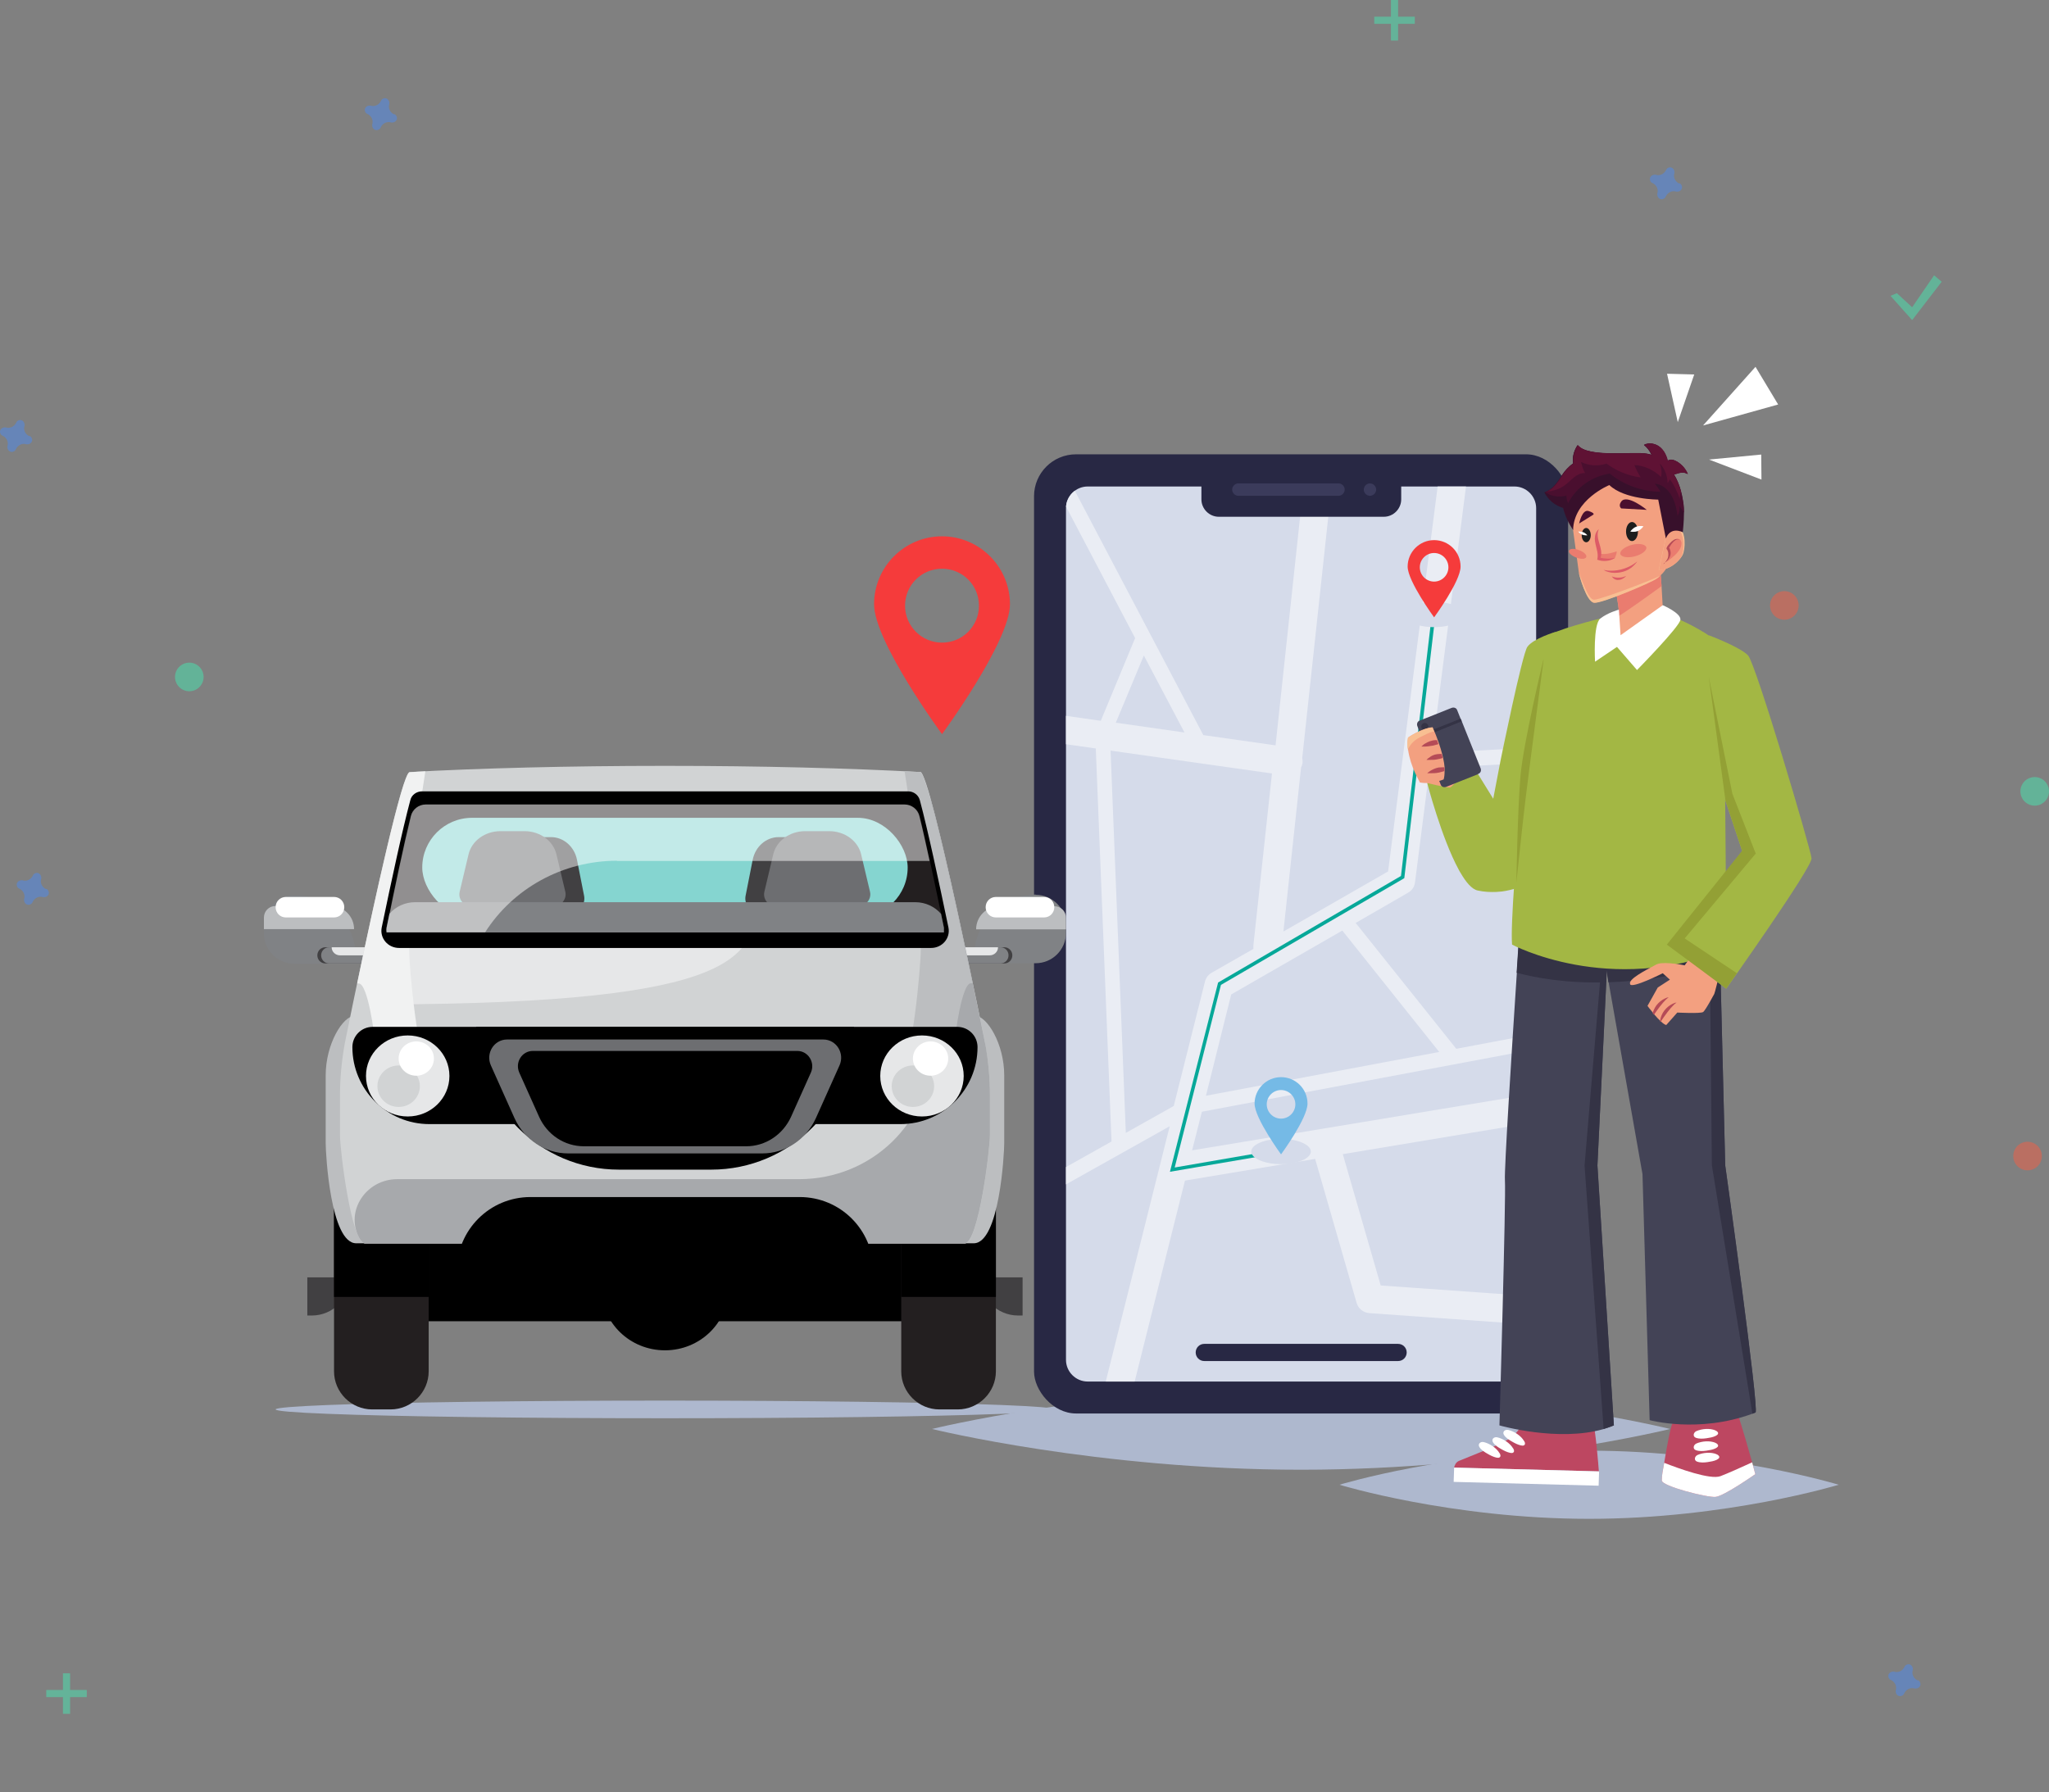 <?xml version="1.0" encoding="UTF-8"?>
<svg xmlns="http://www.w3.org/2000/svg" version="1.1" xmlns:xlink="http://www.w3.org/1999/xlink" viewBox="0 0 859.4 751.9">
  <rect x="0" y="0" width="859.4" height="751.9" fill="#808080" stroke="none"/>
  <!-- Generator: Adobe Illustrator 29.1.0, SVG Export Plug-In . SVG Version: 2.1.0 Build 142)  -->
  <defs>
    <style>
      .st0 {
        fill: #f53b3b;
      }

      .st1, .st2 {
        fill: #47e6b1;
      }

      .st3 {
        fill: #aeb8ce;
      }

      .st4 {
        fill: #f3a080;
      }

      .st5, .st6 {
        fill: #fff;
      }

      .st7 {
        fill: #4d8af0;
      }

      .st7, .st6, .st2, .st8, .st9 {
        opacity: .5;
      }

      .st7, .st10, .st2, .st11, .st8 {
        isolation: isolate;
      }

      .st12 {
        fill: #343345;
      }

      .st10 {
        fill: #ff146c;
        opacity: 0;
      }

      .st13 {
        fill: #a3b744;
      }

      .st14 {
        fill: none;
      }

      .st15 {
        fill: #282844;
      }

      .st16, .st17 {
        fill: #d5dbea;
      }

      .st18 {
        fill: #85d5d0;
      }

      .st19 {
        fill: #808285;
      }

      .st20 {
        fill: #5f1234;
      }

      .st21 {
        fill: #f1f2f2;
      }

      .st22 {
        fill: #dd5b67;
      }

      .st23 {
        fill: #bcbec0;
      }

      .st24 {
        fill: #231f20;
      }

      .st25 {
        fill: #6d6e71;
      }

      .st26 {
        fill: #07a899;
      }

      .st27 {
        fill: #ea7c6f;
      }

      .st28 {
        fill: #f8bf92;
      }

      .st29 {
        fill: #a7a9ac;
      }

      .st30 {
        fill: #3b3b5b;
      }

      .st31 {
        fill: #38102b;
      }

      .st32 {
        fill: #bd4761;
      }

      .st33 {
        fill: #93a035;
      }

      .st34 {
        fill: #75bae6;
      }

      .st35 {
        fill: #414042;
      }

      .st36 {
        fill: #4a0f2f;
      }

      .st17 {
        mix-blend-mode: multiply;
      }

      .st37 {
        fill: #eaedf4;
      }

      .st38 {
        fill: #434356;
      }

      .st39 {
        fill: #b54b57;
      }

      .st40 {
        fill: #1d1e1e;
      }

      .st8 {
        fill: #f55f44;
      }

      .st41 {
        clip-path: url(#clippath);
      }

      .st42 {
        fill: #e6e7e8;
      }

      .st43 {
        fill: #d1d3d4;
      }
    </style>
    <clipPath id="clippath">
      <path class="st14" d="M367.1,293.2h357.3c5,0,9.1,4.1,9.1,9.1v179c0,5-4.1,9.1-9.1,9.1h-357.3c-5,0-9.1-4.1-9.1-9.1v-179c0-5,4.1-9.1,9.1-9.1Z" transform="translate(937.5 -153.9) rotate(90)"/>
    </clipPath>
  </defs>
  <g class="st11">
    <g id="_x34_746a87b-e7ac-476a-abc6-e77b15a9a3dd">
      <path class="st10" d="M433,10.8l-4.6,2.8v688.9c1.5,1.1,3.1,2.2,4.6,3.2,269.7-186.7,269.7-529,269.7-529L433,10.8Z"/>
      <path class="st7" d="M165.3,48c-1.7-.8-2.6-2.7-2-4.4v-.4h0c0-1-.7-1.9-1.7-2-.6,0-1.2.2-1.6.7h0s-.1.2-.2.4c-.8,1.7-2.7,2.6-4.4,2h-.4c-1,0-1.9.7-2,1.7,0,.6.2,1.2.7,1.6h0c.1,0,.2,0,.4.2,1.7.8,2.6,2.7,2,4.4v.4h0c0,1,.7,1.9,1.7,2,.6,0,1.3-.2,1.7-.8h0s.1-.2.2-.4c.8-1.7,2.7-2.6,4.4-2h.4c1,0,1.9-.7,2-1.7,0-.6-.2-1.2-.7-1.6h0c-.1,0-.2-.2-.4-.2h0Z"/>
      <path class="st7" d="M19.3,373c-1.7-.8-2.6-2.7-2-4.4v-.4h0c0-1-.7-1.9-1.7-2-.6,0-1.2.2-1.6.7h0c0,.1-.1.2-.2.4-.8,1.7-2.7,2.6-4.4,2h-.4c-1,0-1.9.7-2,1.7,0,.6.2,1.2.7,1.6h0l.4.2c1.7.8,2.6,2.7,2,4.4v.4h0c0,1,.7,1.9,1.7,2,.6,0,1.3-.2,1.7-.8h0c0-.1.1-.2.2-.4.8-1.7,2.7-2.6,4.4-2h.4c1,0,1.9-.7,2-1.7,0-.6-.2-1.2-.7-1.6h0c-.1,0-.2-.2-.4-.2h0Z"/>
      <circle class="st8" cx="748.4" cy="254" r="6"/>
      <circle class="st8" cx="850.4" cy="485" r="6"/>
      <path class="st7" d="M704.3,77c-1.7-.8-2.6-2.7-2-4.4v-.4h0c0-1-.7-1.9-1.7-2-.6,0-1.2.2-1.6.7h0s0,.2-.2.4c-.8,1.7-2.7,2.6-4.4,2h-.4c-1,0-1.9.7-2,1.7,0,.6.2,1.2.7,1.6h0s.2,0,.4.2c1.7.8,2.6,2.7,2,4.4v.4h0c0,1,.7,1.9,1.7,2,.6,0,1.3-.2,1.7-.8h0s0-.2.2-.4c.8-1.7,2.7-2.6,4.4-2h.4c1,0,1.9-.7,2-1.7,0-.6-.2-1.2-.7-1.6h0s-.2-.2-.4-.2h-.1Z"/>
      <path class="st7" d="M804.3,705c-1.7-.8-2.6-2.7-2-4.4v-.4h0c0-1-.7-1.9-1.7-2-.6,0-1.2.2-1.6.7h0s0,.2-.2.4c-.8,1.7-2.7,2.6-4.4,2h-.4c-1,0-1.9.7-2,1.7,0,.6.2,1.2.7,1.6h0s.2,0,.4.2c1.7.8,2.6,2.7,2,4.4v.4h0c0,1,.7,1.9,1.7,2,.6,0,1.3-.2,1.7-.8h0s0-.2.2-.4c.8-1.7,2.7-2.6,4.4-2h.4c1,0,1.9-.7,2-1.7,0-.6-.2-1.2-.7-1.6h0s-.2-.2-.4-.2h-.1Z"/>
      <path class="st7" d="M12.3,183c-1.7-.8-2.6-2.7-2-4.4v-.4h0c0-1-.7-1.9-1.7-2-.6,0-1.2.2-1.6.7h0c0,.1,0,.2-.2.4-.8,1.7-2.7,2.6-4.4,2h-.4c-1,0-1.9.7-2,1.7,0,.6.2,1.2.7,1.6h0c.1,0,.2.1.4.2,1.7.8,2.6,2.7,2,4.4v.4h0c0,1,.7,1.9,1.7,2,.6,0,1.3-.2,1.7-.8h0c0-.1,0-.2.2-.4.8-1.7,2.7-2.6,4.4-2h.4c1,0,1.9-.7,2-1.7,0-.6-.2-1.2-.7-1.6h0c-.1,0-.2-.2-.4-.2h-.1Z"/>
      <circle class="st2" cx="79.4" cy="284" r="6"/>
      <circle class="st2" cx="853.4" cy="332" r="6"/>
      <g class="st9">
        <rect class="st1" x="583.4" width="3" height="17"/>
        <rect class="st1" x="576.4" y="7" width="17" height="3"/>
      </g>
      <g class="st9">
        <rect class="st1" x="26.4" y="702" width="3" height="17"/>
        <rect class="st1" x="19.4" y="709" width="17" height="3"/>
      </g>
      <g class="st9">
        <rect class="st1" x="709.4" y="396" width="3" height="17"/>
        <rect class="st1" x="702.4" y="403" width="17" height="3"/>
      </g>
      <polygon class="st2" points="795.6 123 802 128.9 811.2 115.5 814.4 118.2 802 134.3 792.9 124.1 795.6 123"/>
      <g>
        <g>
          <path class="st3" d="M700.5,599.5s-69.3,17.1-154.8,17.1-154.8-17.1-154.8-17.1c0,0,69.3-17.1,154.8-17.1s154.8,17.1,154.8,17.1Z"/>
          <g>
            <g>
              <g>
                <rect class="st15" x="433.7" y="190.6" width="224" height="402.4" rx="17.6" ry="17.6"/>
                <g>
                  <path class="st16" d="M367.1,293.2h357.3c5,0,9.1,4.1,9.1,9.1v179c0,5-4.1,9.1-9.1,9.1h-357.3c-5,0-9.1-4.1-9.1-9.1v-179c0-5,4.1-9.1,9.1-9.1Z" transform="translate(937.5 -153.9) rotate(90)"/>
                  <g class="st41">
                    <path class="st37" d="M693.5,547.4l-114.4-8.1-15.9-55.1,112.5-18.7c3.2-.5,5.4-3.6,4.9-6.8-.5-3.2-3.6-5.4-6.8-4.9l-173.8,28.8,4.1-16.2,177.4-33.3c1.7-.3,2.8-2,2.5-3.7-.3-1.7-2-2.8-3.7-2.5l-69.5,13.1-42.2-52.8,22-12.7c1.6-.9,2.7-2.5,2.9-4.4l6.1-47.8,91.2-4.9c1.7,0,3.1-1.6,3-3.3,0-1.7-1.6-3.1-3.3-3l-90,4.8,16.8-130.6c.4-3.2-1.9-6.2-5.1-6.6-3.2-.4-6.2,1.9-6.6,5.1l-23.4,181.8-43.9,25.2,7.4-68.8c.3-.6.5-1.2.6-1.8.1-.8,0-1.6-.1-2.3l15.5-143.6c.3-3.2-2-6.2-5.2-6.5-3.3-.4-6.2,2-6.5,5.2l-15,139.7-30.3-4.3-71.6-136.2c-.8-1.5-2.7-2.1-4.3-1.3-1.5.8-2.1,2.7-1.3,4.3l48.6,92.5-14.4,34.7-39.9-5.7c-3.2-.5-6.2,1.8-6.7,5-.5,3.2,1.8,6.2,5,6.7l39.5,5.6,6.6,164.9-54.5,30.6c-1.5.9-2.1,2.8-1.2,4.3.6,1,1.7,1.6,2.8,1.6.5,0,1.1-.1,1.5-.4l75.8-42.5-31.5,125.8c-.8,3.2,1.1,6.4,4.3,7.2.5.1,1,.2,1.4.2,2.6,0,5.1-1.8,5.7-4.5l26.5-105.9,54.6-9.1,17.4,60.4c.7,2.4,2.8,4.1,5.3,4.3l118.5,8.4c.1,0,.3,0,.4,0,3.1,0,5.7-2.4,5.9-5.5.2-3.3-2.2-6.1-5.5-6.3ZM603.8,441.3l-98,18.4,10.6-42.5,46.6-26.8,40.7,51ZM479.7,274.9l17.1,32.4-28.8-4.1,11.8-28.3ZM472.2,475.4l-6.4-160.5,67.7,9.6-7.8,72.1c0,.5,0,1,0,1.5l-17.5,10c-1.4.8-2.4,2.1-2.8,3.7l-13.1,52.2-20.3,11.4Z"/>
                  </g>
                </g>
                <g>
                  <path class="st15" d="M503.8,196.2h83.9v13.3c0,4-3.3,7.3-7.3,7.3h-69.2c-4,0-7.3-3.3-7.3-7.3v-13.3h0Z"/>
                  <g>
                    <path class="st30" d="M561.4,208h-42c-1.4,0-2.6-1.2-2.6-2.6h0c0-1.4,1.2-2.6,2.6-2.6h42c1.4,0,2.6,1.2,2.6,2.6h0c0,1.4-1.2,2.6-2.6,2.6Z"/>
                    <path class="st30" d="M577.2,205.4c0,1.4-1.2,2.6-2.6,2.6s-2.6-1.2-2.6-2.6,1.2-2.6,2.6-2.6,2.6,1.2,2.6,2.6Z"/>
                  </g>
                </g>
              </g>
              <path class="st15" d="M586.4,571h-81.3c-2,0-3.6-1.6-3.6-3.6h0c0-2,1.6-3.6,3.6-3.6h81.3c2,0,3.6,1.6,3.6,3.6h0c0,2-1.6,3.6-3.6,3.6Z"/>
            </g>
            <g>
              <polygon class="st26" points="490.7 491.6 510.9 412.2 587.6 367.5 600.8 255.7 602.3 255.9 589 368.4 588.7 368.6 512.1 413.2 492.7 489.8 537.3 482.1 537.6 483.6 490.7 491.6"/>
              <g>
                <path class="st17" d="M614,257.8c0,2.9-5.6,5.3-12.5,5.3s-12.5-2.4-12.5-5.3,5.6-5.3,12.5-5.3,12.5,2.4,12.5,5.3Z"/>
                <path class="st0" d="M601.5,226.6c-6.1,0-11.1,5-11.1,11.1s11.1,21.3,11.1,21.3c0,0,11.1-15.1,11.1-21.3s-5-11.1-11.1-11.1ZM601.5,244c-3.3,0-6-2.7-6-6s2.7-6,6-6,6,2.7,6,6-2.7,6-6,6Z"/>
              </g>
              <g>
                <path class="st17" d="M549.8,483.1c0,2.9-5.6,5.3-12.5,5.3s-12.5-2.4-12.5-5.3,5.6-5.3,12.5-5.3,12.5,2.4,12.5,5.3Z"/>
                <path class="st34" d="M537.3,451.9c-6.1,0-11.1,5-11.1,11.1s11.1,21.3,11.1,21.3c0,0,11.1-15.1,11.1-21.3s-5-11.1-11.1-11.1ZM537.3,469.3c-3.3,0-6-2.7-6-6s2.7-6,6-6,6,2.7,6,6-2.7,6-6,6Z"/>
              </g>
            </g>
          </g>
        </g>
        <path class="st3" d="M771.2,622.9s-46.9,14.3-104.7,14.3-104.7-14.3-104.7-14.3c0,0,46.9-14.3,104.7-14.3s104.7,14.3,104.7,14.3Z"/>
        <g>
          <g>
            <path class="st13" d="M656.4,280.2l-11.2,88s-6.3,4.6-15.2,5.8c-.8,0-1.6.2-2.4.2-2.5.1-5.1,0-7.8-.6-2.4-.5-4.9-3.4-7.2-7.4-.3-.5-.6-.9-.8-1.4-7.2-13.2-13.2-36.3-13.2-36.3l17.7-9.6,10,16.2,3.1-16.2s9-44.3,11.2-47.5c2.4-3.5,11.8-6.3,11.8-6.3l3.9,15Z"/>
            <g>
              <path class="st4" d="M603.8,309.8s5.1,0,6.4,1.2c1.2,1.2,4.5,10.7,4.5,10.7,0,0-5,8.6-6.7,8.7-1.7,0-9.4-1.9-9.4-1.9l-1.4-9.1,6.6-9.6Z"/>
              <path class="st38" d="M619.9,324.8l-13.3,5.3c-1,.4-2.1,0-2.4-1.1l-7.8-19.6-.5-1.1-1.4-3.6c-.4-1,0-2.1,1-2.4l13.3-5.3c1-.4,2.1,0,2.4,1l1.4,3.5.5,1.1,7.9,19.7c.4,1,0,2.1-1.1,2.4Z"/>
              <polygon class="st12" points="613.1 302.6 596.3 309.4 595.9 308.2 612.6 301.5 613.1 302.6"/>
              <path class="st12" d="M599.1,304.8c0,.8-.7,1.5-1.5,1.5s-1.5-.7-1.5-1.5.7-1.5,1.5-1.5,1.5.7,1.5,1.5Z"/>
              <g>
                <path class="st4" d="M595.2,328.2c4.8,1.1,10.3-1.2,10.3-1.2.3-1,.4-2.2.4-3.5,0-.5,0-1.1,0-1.6-.1-1.2-.3-2.5-.6-3.8-.1-.6-.3-1.1-.4-1.7-.4-1.5-.8-2.9-1.3-4.3-.2-.6-.4-1.1-.6-1.7-.5-1.4-1-2.7-1.4-3.6-.5-1.1-.7-1.7-.7-1.7-4.5.3-10.3,4.3-10.3,4.3-.3,1.7-.3,3.5,0,5.2.9,6.9,4.9,13.5,4.9,13.5Z"/>
                <g>
                  <path class="st39" d="M596.2,313.2s.6,0,1.5,0c.9,0,2.1-.2,3.4-.4.8-.2,1.5-.4,2.2-.6-.2-.6-.4-1.1-.6-1.7-.6,0-1.3,0-2,.2-1.4.3-2.6,1-3.4,1.5-.8.6-1.2,1.1-1.2,1.1Z"/>
                  <path class="st39" d="M598.3,318.8s.6,0,1.5,0c.9,0,2.1,0,3.3-.3.7-.1,1.4-.3,2-.5-.1-.6-.3-1.1-.4-1.7-.6,0-1.3,0-2,.1-1.4.2-2.5.8-3.2,1.4-.8.5-1.2,1-1.2,1Z"/>
                  <path class="st39" d="M598.5,324.4s.6,0,1.6,0c.9,0,2.2,0,3.5-.3.8-.2,1.6-.4,2.2-.6,0-.5,0-1.1,0-1.6-.8,0-1.6,0-2.5.1-1.4.3-2.6.9-3.4,1.4-.8.5-1.3,1-1.3,1Z"/>
                </g>
                <path class="st28" d="M590.3,314.7c.7-1.3,1.5-2.6,2.6-3.6,1-.9,2.2-1.6,3.5-2.2,1.4-.7,2.9-1.5,4.4-1.9.2,0,.4,0,.7-.1-.5-1.1-.7-1.7-.7-1.7-4.5.3-10.3,4.3-10.3,4.3-.3,1.7-.3,3.5,0,5.2Z"/>
              </g>
            </g>
          </g>
          <g>
            <g>
              <g>
                <path class="st32" d="M609.9,615.7c.2-1,.7-2.2,2-2.8,3.9-1.7,18.4-7,22.3-10.1,3-2.4,5.7-7.5,6.8-9.7l26.9,1.4c1.5,6.9,2.5,20.1,2.7,22.8l-60.7-1.6Z"/>
                <polygon class="st5" points="609.7 621.7 670.5 623.3 670.7 617.3 609.9 615.7 609.7 621.7"/>
                <g>
                  <path class="st5" d="M639.3,604.6c0,0,0,.1.1.2.3.5.4,1.3-.3,1.6-.4.2-.8,0-1.2,0-1.3-.3-2.5-.9-3.7-1.6-1.2-.7-2.6-1.5-3.4-2.8-.8-1.3.4-2.4,1.8-2.1,2.5.6,5.3,2.4,6.6,4.6Z"/>
                  <path class="st5" d="M634.7,607.7c0,0,0,.1.1.2.3.5.4,1.3-.3,1.6-.4.2-.8,0-1.2,0-1.3-.3-2.5-.9-3.7-1.6-1.2-.7-2.6-1.5-3.4-2.8-.8-1.3.4-2.4,1.8-2.1,2.5.6,5.3,2.4,6.6,4.6Z"/>
                  <path class="st5" d="M629,609.7c0,0,0,.1.1.2.3.5.4,1.3-.3,1.6-.4.2-.8,0-1.2,0-1.3-.3-2.5-.9-3.7-1.6-1.2-.7-2.6-1.5-3.4-2.8-.8-1.3.4-2.4,1.8-2.1,2.5.6,5.3,2.4,6.6,4.6Z"/>
                </g>
              </g>
              <g>
                <path class="st32" d="M736.3,618.4s-13.2,9.3-16.8,9.6c-3.6.3-22.5-4.5-22.5-6.9s.4-3.8,1-7.4c1.1-6.7,2.7-15.4,3.5-16.6,1.2-1.8,0-12.6,0-12.6,0,0,19.5-4.5,22.2-3.6,2.1.7,8.4,22.6,11.2,32.6.8,2.9,1.3,4.9,1.3,4.9Z"/>
                <path class="st5" d="M736.3,618.4s-13.2,9.3-16.8,9.6c-3.6.3-22.5-4.5-22.5-6.9s.4-3.8,1-7.4c6.1,2.4,19.3,7.2,23.6,5.6,2.9-1.1,8.5-3.6,13.3-5.8.8,2.9,1.3,4.9,1.3,4.9Z"/>
              </g>
              <path class="st38" d="M736.3,592.6c-.4.2-.9.3-1.3.5-22.6,8.3-43.1,2.7-43.1,2.7l-3-103.2-14.2-80.5-.8-5.1-.2,5.1-3.7,76.8,6.9,109.1c-1.3.6-2.7,1-4.2,1.5-19.1,5.6-43.8-1.5-43.8-1.5,0,0,2.8-95.7,2.3-102.9-.3-4.6,2.8-53.4,5-87,1.2-18.1,2.1-31.8,2.1-31.8h83.5l-.3,27.8,2.1,84.9s14.4,103,12.7,103.6Z"/>
              <path class="st12" d="M721.7,376.3l-.3,27.8c-17.8,5.4-33.6,7.6-46.8,8l-.8-5.1-.2,5.1c-16.8.5-29.6-1.9-37.5-4,1.2-18.1,2.1-31.8,2.1-31.8h83.5Z"/>
              <path class="st5" d="M719.5,600.2c0,0,.1,0,.2,0,.5.3,1.2.8.8,1.5-.2.3-.6.5-.9.7-1.2.6-2.6.8-3.9,1-1.4.2-3,.3-4.4-.2-1.4-.5-1.1-2.2.2-2.8,2.3-1,5.6-1.3,8-.3Z"/>
              <path class="st5" d="M719.5,605.4c0,0,.1,0,.2,0,.5.3,1.2.8.8,1.5-.2.3-.6.5-.9.7-1.2.6-2.6.8-3.9,1-1.4.2-3,.3-4.4-.2-1.4-.5-1.1-2.2.2-2.8,2.3-1,5.6-1.3,8-.3Z"/>
              <path class="st5" d="M720,610.2c0,0,.1,0,.2,0,.5.3,1.2.8.8,1.5-.2.3-.6.5-.9.7-1.2.6-2.6.8-3.9,1-1.4.2-3,.3-4.4-.2-1.4-.5-1.1-2.2.2-2.8,2.3-1,5.6-1.3,8-.3Z"/>
            </g>
            <path class="st12" d="M676.8,598c-1.3.6-2.7,1-4.2,1.5l-8-110.5,7.8-92.6,1.5,10.7-.2,5.1-3.7,76.8,6.9,109.1Z"/>
            <path class="st12" d="M736.3,592.6c-.4.2-.9.3-1.3.5l-17-104.2-1.1-112.7h4.9l-.3,27.8,2.1,84.9s14.4,103,12.7,103.6Z"/>
          </g>
          <path class="st13" d="M671.2,259.5s-19.7,4.8-23.5,8.1c-3.8,3.3-14.9,112.3-13.5,128.7,0,0,40.8,21.8,89.8,2,0,0-.3-122.2-2.4-126.9-2.1-4.8-17-11.4-17-11.4l-25.8,8.7-7.7-9.1Z"/>
          <g>
            <g>
              <path class="st4" d="M697.3,257.1c-.4.4-19.1,14.3-19.1,14.3,0,0,.4-8.5.6-13,0-1.4.1-2.4.1-2.6,0-1.8-1.5-9.5-1.5-9.5l18.9-8.6s.3,3.9.6,8.2c.3,5.2.7,11,.4,11.2Z"/>
              <path class="st27" d="M696.9,245.9c-5.2,3.8-16.8,12.1-18,12.5,0,0,0,0-.1,0,0-1.4.1-2.4.1-2.6,0-1.8-1.5-9.5-1.5-9.5l18.9-8.6s.3,3.9.6,8.2Z"/>
            </g>
            <g>
              <path class="st4" d="M698.9,238.3s-.5,1.4-2.6,3.2h0c-.4.4-.9.8-1.5,1.2-2.2,1.6-23,10.5-26.2,10.1-3.2-.4-6.2-11.4-6.4-12.6-1-7.1-3.9-29-3.9-29,7.9-23.9,36-11.5,39.2-9.2,3.2,2.3,1.3,36.2,1.3,36.2Z"/>
              <path class="st28" d="M696.3,241.6c-.4.4-.9.8-1.5,1.2-2.2,1.6-23,10.5-26.2,10.1-3.2-.4-6.2-11.4-6.4-12.6,2,4.8,4.2,11.5,6.5,11.3,3.4-.3,25-8.6,27.5-10Z"/>
            </g>
            <g>
              <path class="st36" d="M662.3,219.8s1.2-6.3,4-5.4c2.8.9,2,1.5,2,1.5l-6.1,3.8Z"/>
              <path class="st36" d="M690.7,213.9s-8.3-6.8-10.7-3.5c-1.4,1.9,0,2.9,0,2.9l10.7.6Z"/>
              <g>
                <ellipse class="st40" cx="684.5" cy="223" rx="2.5" ry="4"/>
                <path class="st5" d="M689.3,220.8s-.9,1.4-2.4,2c-1.5.6-3.1.2-3.1.2,0,0,.9-1.4,2.4-2,1.5-.6,3.1-.2,3.1-.2Z"/>
              </g>
              <g>
                <ellipse class="st40" cx="665.3" cy="224.5" rx="1.9" ry="3"/>
                <path class="st5" d="M661.9,223s.7.9,1.7,1.3c1.1.4,2.2.3,2.2.3,0,0-.7-.9-1.7-1.3-1.1-.4-2.2-.3-2.2-.3Z"/>
              </g>
              <path class="st22" d="M682.1,241.6c-1.9.9-4.2,1-6.1.2.7,1,1.6,1.6,2.8,1.5,1.2,0,2.5-.8,3.3-1.7Z"/>
              <path class="st27" d="M665.3,233.7c-.3.9-2.2,1-4.2.2-2-.7-3.4-2.1-3-2.9.3-.9,2.2-1,4.2-.2,2,.7,3.4,2.1,3,2.9Z"/>
              <path class="st27" d="M690.5,229.6c.3,1.3-1.8,3-4.8,3.8-3,.8-5.7.3-6.1-1-.3-1.3,1.8-3,4.8-3.8,3-.8,5.7-.3,6.1,1Z"/>
              <path class="st22" d="M686.6,235.7s-.1.2-.4.5c-.2.3-.6.7-1.1,1.2-1,1-2.7,2.1-4.9,2.6-2.1.5-4.2.4-5.5,0-.7-.2-1.2-.4-1.6-.6-.3-.2-.5-.3-.5-.3,0,0,.2,0,.6.1.4,0,.9.2,1.6.2,1.4.1,3.2,0,5.2-.5,2-.5,3.6-1.3,4.8-2,.6-.4,1-.7,1.3-.9.3-.2.5-.4.5-.4Z"/>
              <g>
                <path class="st27" d="M670.8,232.1v2.3s3.6,1.3,6.5-.3c0,0,.8-1.6.8-2.8,0,0-5.2,1.9-7.3.8Z"/>
                <path class="st22" d="M677.3,234.1c-2.1,1.4-5,1.6-7.4.7.4-1.4.2-3-.2-4.4-.3-1.5-.8-2.9-.8-4.4s.5-3.1,1.7-4c-.9,1.8-.4,4,.2,6,.6,2,1.2,4.1.5,6,1.9.4,4.1.6,6,0Z"/>
              </g>
            </g>
            <g>
              <path class="st28" d="M695.8,239.2c4.3-.3,7.4-2.9,9-5,.4-.5.7-.9.9-1.3,1.2-2.2,1.6-9.9-1.6-11.7-2.2-1.2-3.8.6-4.6,1.8h0c-.3.5-.5.9-.5.9l-3.3,15.3Z"/>
              <path class="st4" d="M695.8,239.2c4.3-.3,7.4-2.9,9-5,.1-.2.3-.4.4-.6,1.2-2.2,1.6-9.9-1.6-11.7-1.8-1-3.2,0-4,1h0c-.3.5-.5.9-.5.9l-3.3,15.3Z"/>
              <path class="st27" d="M705.2,227.3c.2.6,0,1.3-.1,1.9-.9,2.6-3.4,4.5-5.9,6.4.7-1.2,1-2.7.9-4,0-.5-.2-1-.2-1.4,0-1.9,4.4-6.4,5.3-2.8Z"/>
              <path class="st39" d="M697.9,236.2s0,0,.1,0c0,0,.2-.1.4-.2.3-.2.8-.6,1.2-1.1.4-.5.8-1.2,1-2,.2-.8.1-1.8-.3-2.7,0-.1-.1-.2-.2-.3h0c0-.1,0,0,0,0h0s0,0,0,0h0s0,0,0,0h0c0,0,0-.2,0-.2,0,0,.1-.2.2-.3.2-.4.5-.7.7-1.1.3-.3.5-.6.8-.9.3-.3.5-.5.8-.7.3-.2.5-.3.8-.4.3,0,.5,0,.7.1.2,0,.3.2.3.3,0,0,0,.1,0,.1,0,0,0,0,0-.1,0,0,0-.2-.3-.4-.2-.1-.4-.2-.8-.2-.3,0-.7.1-1.1.3-.3.2-.6.4-1,.7-.3.3-.6.6-.9.9-.3.3-.6.7-.9,1.1,0,0-.1.2-.2.3v.2c0,0-.2.2-.2.2v.2c0,0,0,.1,0,.2v.2c.2,0,.2.2.3.3.4.8.5,1.6.4,2.4,0,.8-.3,1.4-.7,2-.3.5-.7.9-.9,1.2-.1.1-.3.2-.3.3,0,0-.1.1-.1.1Z"/>
            </g>
            <path class="st5" d="M678.9,255.8s-4.5,1.2-7.7,3.7c-3.1,2.5-2.2,18.1-2.2,18.1l9.2-6.2,8.4,9.7s17.9-18.2,18.2-21.1c.3-2.8-7.4-6.1-7.4-6.1l-17.7,12.6-.7-10.7Z"/>
            <g>
              <path class="st31" d="M706.1,211.5c.1.9.2,2.2.2,3.6,0,3.8-.5,8.2-.5,8.2,0,0-5-2.7-7.1,2.6l-3.2-16.3s-14.2,0-20.5-6.1c0,0-15,6.1-15.2,18.9-1.9-2.9-3.4-6-4.2-9.3-3.4-1-6.3-3.4-7.9-6.6,0,0,.2,0,.3,0,3.3-1.1,5.3-4.3,7.2-7.2,1-1.6,2.8-3.6,4.6-4.8-.7-4.3,1.9-7.7,1.9-7.7,4.2,5.4,23.4,2.6,29,3.6.7.1,1.4.3,2,.5-.7-1.6-1.8-3.1-3.2-4.2,2-1.1,4.7-.6,6.5.8,1.8,1.4,2.9,3.7,3.4,5.9,1.1-.9,2.7-.4,3.9.3,2,1.2,3.6,3,4.5,5.2-1.5-1-3.4-.6-5.1,0-.2,0-.4.2-.6.2,2.8,4.5,3.6,10.1,4,12.4Z"/>
              <path class="st36" d="M706.1,211.5c.1.9.2,2.2.2,3.6-.6-1-1.2-1.9-1.9-2.8.2,1.4,0,2.8-.8,4.1-.4-3-1.1-6-2.6-8.6-1.5-2.6-3.9-4.6-6.9-4.9.8,1.1,1.6,2.2,2.4,3.4-7.6,0-15.4-2.8-21.3-7.6-7.3,1-14.1,5.8-17.5,12.4-.4-.9-.8-2.2-.7-3.2-2.4.7-5,.5-7.3-.5-.6-.3-1.2-.6-1.7-1,.3,0,.5-.2.8-.3,2.8-1.3,4.7-4.2,6.4-6.9,1-1.6,2.8-3.6,4.6-4.8-.7-4.3,1.9-7.7,1.9-7.7,4.2,5.4,23.4,2.6,29,3.6.7.1,1.4.3,2,.5-.7-1.6-1.8-3.1-3.2-4.2,2-1.1,4.7-.6,6.5.8,1.8,1.4,2.9,3.7,3.4,5.9,1.1-.9,2.7-.4,3.9.3,2,1.2,3.6,3,4.5,5.2-1.5-1-3.4-.6-5.1,0-.2,0-.4.2-.6.2,1.4,2.3,2.4,4.9,3,7.2.6,2.2.8,4.1,1,5.2Z"/>
              <path class="st20" d="M702.7,198.9c-.2,0-.4.2-.6.2,1.4,2.3,2.4,4.9,3,7.2-.4,1-.6,2-.5,3.1-1.1-2.9-2.3-5.9-4.3-8.4-.1.6-.5,1.2-.9,1.6,0-3-1.2-6.1-3.3-8.2.7,1.8,1,3.8.6,5.7-3-2.9-7.1-4.8-11.2-5,.7,1.8,1.6,3.5,2.6,5.2-5.2-.7-10.1-2.7-14.3-5.8-3.5,1.2-7.4.9-10.7-.7.4,1.6.9,3.2,1.7,4.7-3.2-.3-5.6,2.8-8.1,4.8-2.2,1.7-4.9,2.7-7.7,2.9,2.8-1.3,4.7-4.2,6.4-6.9,1-1.6,2.8-3.6,4.6-4.8-.7-4.3,1.9-7.7,1.9-7.7,4.2,5.4,23.4,2.6,29,3.6.7.1,1.4.3,2,.5-.7-1.6-1.8-3.1-3.2-4.2,2-1.1,4.7-.6,6.5.8,1.8,1.4,2.9,3.7,3.4,5.9,1.1-.9,2.7-.4,3.9.3,2,1.2,3.6,3,4.5,5.2-1.5-1-3.4-.6-5.1,0Z"/>
            </g>
          </g>
          <path class="st33" d="M647.4,276.9s-6.4,48.7-7.6,58.7c-1.2,9.9-3.8,34.7-3.8,34.7,0,0,.5-30.4,1.7-44.5,1.2-14.1,9.6-48.9,9.6-48.9Z"/>
          <g>
            <g>
              <path class="st4" d="M683.7,412.9c.7,2,13.7-4.6,13.7-4.6l3,2.7-5.1,3.3-4.3,7.7s1,1.4,2.4,3c0,0,0,0,0,0,0,0,0,0,0,0,.1.1.2.2.3.4,0,0,0,0,0,0,0,0,0,0,.1.1.1.2.3.4.5.6.7.8,1.4,1.6,2.1,2.2,0,0,.2.2.2.2.4.4.8.7,1.2,1,.4.3.8.5,1.1.5l4.6-5.2s9.5.5,10.8-.2c.5-.3,1.8-2.4,3.2-4.9.5-.9,1-1.8,1.5-2.7,0,0,0,0,0,0,.2-.3,1.6-6.1,1.7-6.4l-12.4-8-1.7,2.4c-.7-.1-1.4-.3-2.1-.4-2.6-.4-5.5-.7-7.7-.5-.9.1-1.8.3-2.4.7-4.5,2.4-11.5,6-10.7,8Z"/>
              <path class="st39" d="M693.2,425.1c.2.2.3.4.5.6,0,0,0,0,.1-.1.6-.9,1.4-2,2.3-3.2.9-1.2,1.8-2.2,2.5-2.9.2-.2.4-.3.5-.5.2-.1.3-.2.4-.3.2-.2.4-.3.4-.3,0,0-.2,0-.5.1-.2,0-.3,0-.6.2-.2,0-.4.2-.7.3-1,.5-2.3,1.4-3.3,2.7-.9,1.2-1.4,2.5-1.7,3.5Z"/>
              <path class="st39" d="M696.3,428.5c0,0,.2.2.2.2.2-.2.4-.6.6-.9.6-.9,1.4-2,2.3-3.2.9-1.2,1.8-2.2,2.5-2.9.2-.2.4-.3.5-.5.2-.1.3-.2.4-.3.2-.2.4-.3.4-.3,0,0-.2,0-.5.1-.2,0-.3,0-.6.2-.2,0-.4.2-.7.3-1,.5-2.3,1.4-3.3,2.7-1,1.3-1.5,2.7-1.7,3.7,0,.4-.2.7-.2.9Z"/>
            </g>
            <path class="st13" d="M716.7,266.5s13.3,5,16.5,8.5c3.2,3.4,26.3,81.3,26.6,85.1.3,3.8-35.8,54.7-35.8,54.7l-20.7-15.9,27.4-41.9-13.9-41.7v-48.7Z"/>
          </g>
          <polygon class="st33" points="716.7 284 723.7 335.8 730.7 356.9 699.1 396.3 724 414.7 728.5 408.3 706.6 393.7 736.4 358.1 726.6 333 716.7 284"/>
        </g>
        <g>
          <polygon class="st5" points="714.3 178.5 736.3 153.9 745.8 169.7 714.3 178.5"/>
          <polygon class="st5" points="703.7 177.1 699.2 156.8 710.6 157.1 703.7 177.1"/>
          <polygon class="st5" points="716.8 192.8 738.7 190.7 738.8 201.2 716.8 192.8"/>
        </g>
        <path class="st0" d="M395.1,225c-15.7,0-28.5,12.8-28.5,28.5s28.5,54.5,28.5,54.5c0,0,28.5-38.8,28.5-54.5s-12.8-28.5-28.5-28.5ZM395.1,269.6c-8.5,0-15.5-6.9-15.5-15.5s6.9-15.5,15.5-15.5,15.5,6.9,15.5,15.5-6.9,15.5-15.5,15.5Z"/>
      </g>
      <g>
        <ellipse class="st3" cx="278.9" cy="591.3" rx="163.3" ry="3.7"/>
        <g>
          <g>
            <path class="st35" d="M144.9,535.9h1.9v16h-17.9c0-8.8,7.2-16,16-16Z" transform="translate(275.7 1087.8) rotate(180)"/>
            <path class="st35" d="M411,535.9h17.9v16h-1.9c-8.8,0-16-7.2-16-16h0Z"/>
          </g>
          <g>
            <rect x="164.7" y="488.5" width="228.4" height="65.8"/>
            <ellipse cx="278.9" cy="540.7" rx="26.6" ry="25.8"/>
          </g>
          <g>
            <path class="st24" d="M378,487h39.7v88.3c0,8.8-7.2,16-16,16h-7.7c-8.8,0-16-7.2-16-16v-88.3h0Z"/>
            <path class="st24" d="M140.1,487h39.7v88.3c0,8.8-7.2,16-16,16h-7.7c-8.8,0-16-7.2-16-16v-88.3h0Z"/>
          </g>
          <g>
            <rect x="378" y="487" width="39.7" height="57.1"/>
            <rect x="140.1" y="487" width="39.7" height="57.1"/>
          </g>
          <g>
            <path class="st23" d="M356.7,521.6h51.7c10.8,0,12.8-37.6,12.8-42v-28.4c0-13.4-7.3-25-12.1-25h-52.4v95.3Z"/>
            <path class="st23" d="M201.1,521.6h-51.7c-10.8,0-12.8-37.6-12.8-42v-28.4c0-13.4,7.3-25,12.1-25h52.4v95.3Z"/>
          </g>
          <g>
            <g>
              <g>
                <path class="st19" d="M110.7,375.4h25.8c7,0,12.7,5.7,12.7,12.7v3.3c0,7-5.7,12.7-12.7,12.7h0c-14.2,0-25.8-11.6-25.8-25.8v-3h0Z" transform="translate(259.9 779.7) rotate(-180)"/>
                <path class="st23" d="M110.7,380.2h37.7v4.9c0,2.6-2.1,4.8-4.8,4.8h-23.3c-5.3,0-9.7-4.3-9.7-9.7h0Z" transform="translate(259.1 770) rotate(180)"/>
                <path class="st5" d="M119.9,384.9h20.2c2.4,0,4.3-1.9,4.3-4.3h0c0-2.4-1.9-4.3-4.3-4.3h-20.2c-2.4,0-4.3,1.9-4.3,4.3h0c0,2.4,1.9,4.3,4.3,4.3Z"/>
              </g>
              <path class="st35" d="M136.5,404.2h19.3c1.9,0,3.4-1.5,3.4-3.4h0c0-1.9-1.5-3.4-3.4-3.4h-19.3c-1.9,0-3.4,1.5-3.4,3.4h0c0,1.9,1.5,3.4,3.4,3.4Z"/>
              <path class="st19" d="M138.1,404.2h19.3c1.9,0,3.4-1.5,3.4-3.4h0c0-1.9-1.5-3.4-3.4-3.4h-19.3c-1.9,0-3.4,1.5-3.4,3.4h0c0,1.9,1.5,3.4,3.4,3.4Z"/>
              <path class="st42" d="M139.1,397.4h18.2c1.9,0,3.5,1.5,3.5,3.4h-18.2c-1.9,0-3.5-1.5-3.5-3.4Z"/>
            </g>
            <g>
              <g>
                <path class="st19" d="M434.4,375.4h0c7,0,12.7,5.7,12.7,12.7v3.3c0,7-5.7,12.7-12.7,12.7h-25.8v-3c0-14.2,11.6-25.8,25.8-25.8Z"/>
                <path class="st23" d="M419,380.2h23.3c2.6,0,4.8,2.1,4.8,4.8v4.9h-37.7c0-5.3,4.3-9.7,9.7-9.7Z"/>
                <path class="st5" d="M437.9,384.9h-20.2c-2.4,0-4.3-1.9-4.3-4.3h0c0-2.4,1.9-4.3,4.3-4.3h20.2c2.4,0,4.3,1.9,4.3,4.3h0c0,2.4-1.9,4.3-4.3,4.3Z"/>
              </g>
              <path class="st35" d="M421.2,404.2h-19.3c-1.9,0-3.4-1.5-3.4-3.4h0c0-1.9,1.5-3.4,3.4-3.4h19.3c1.9,0,3.4,1.5,3.4,3.4h0c0,1.9-1.5,3.4-3.4,3.4Z"/>
              <path class="st19" d="M419.6,404.2h-19.3c-1.9,0-3.4-1.5-3.4-3.4h0c0-1.9,1.5-3.4,3.4-3.4h19.3c1.9,0,3.4,1.5,3.4,3.4h0c0,1.9-1.5,3.4-3.4,3.4Z"/>
              <path class="st42" d="M418.6,397.4h-18.2c-1.9,0-3.5,1.5-3.5,3.4h18.2c1.9,0,3.5-1.5,3.5-3.4Z"/>
            </g>
          </g>
          <g>
            <path class="st43" d="M386,323.9c-29.3-1.6-66.5-2.6-107.1-2.6s-77.9,1-107.1,2.6c-4.4.2-27.2,113.9-27.2,113.9-1.3,7.2-2,14.5-2,21.9v16.6c0,6,4.7,45.4,10.6,45.4h251.4c5.8,0,10.6-39.3,10.6-45.4v-16.7c0-7.3-.7-14.7-2-21.9,0,0-22.8-113.6-27.2-113.9Z"/>
            <g>
              <path class="st42" d="M317.2,373.6h-145.5c-5.9,0-10.9,4.1-12.2,9.8,0,0,0,.2,0,.2-2,9.3-1.5,19,1.4,28h0c1.9,5.8,7.4,9.8,13.5,9.7,141.9-1.7,143-22.1,142.8-47.8Z"/>
              <g>
                <path class="st21" d="M179.9,447.1c-4.6,0-8.3-41.9-8.3-48.4v-17.7c0-7.8.5-15.7,1.6-23.3,0,0,2.2-14.8,5.2-34.1-2.2.1-4.4.2-6.6.4-3,.2-15,55.1-22,88.6h.7c3.7,0,6.7,21.4,6.7,25v14h119.6v-4.4h-97Z"/>
                <path class="st29" d="M413.2,437.8s-14.9-74.3-22.9-102.8v106.2c0,29.6-24.7,53.5-55.1,53.5h-168.6c-13,0-21.9,13.3-16,24.5.8,1.5,1.7,2.4,2.6,2.4h251.4c5.8,0,10.6-39.3,10.6-45.4v-16.7c0-7.3-.7-14.7-2-21.9Z"/>
                <path class="st23" d="M386,323.9c-2.1-.1-4.4-.2-6.6-.4,3,19.3,5.2,34.1,5.2,34.1,1.1,7.7,1.6,15.5,1.6,23.3v17.8c0,6.4-3.7,48.4-8.3,48.4h-101v4.4h123.6v-14c0-3.6,3-25,6.7-25h.7c-7-33.5-18.9-88.4-22-88.6Z"/>
              </g>
            </g>
          </g>
          <path d="M222.5,502.2h112.9c17.1,0,30.9,13.8,30.9,30.9h-174.7c0-17.1,13.8-30.9,30.9-30.9Z"/>
          <path d="M259.5,430.8h38.7c33,0,59.9,26.8,59.9,59.9h-158.5c0-33,26.8-59.9,59.9-59.9Z" transform="translate(557.8 921.5) rotate(180)"/>
          <path d="M156.3,430.8h245.2c4.7,0,8.5,3.8,8.5,8.5h0c0,17.8-14.5,32.3-32.3,32.3h-197.6c-17.8,0-32.3-14.5-32.3-32.3h0c0-4.7,3.8-8.5,8.5-8.5Z"/>
          <path class="st25" d="M319.6,483.9h-81.3c-9.7,0-18.4-5.8-22.5-14.8l-9.9-22.1c-2.3-5.1,1.3-10.9,6.8-10.9h132.6c5.5,0,9.1,5.8,6.8,10.9l-9.9,22.1c-4.1,9-12.8,14.8-22.5,14.8Z"/>
          <path d="M312.9,480.9h-68c-8.1,0-15.4-4.8-18.8-12.4l-8.3-18.5c-1.9-4.3,1.1-9.1,5.7-9.1h110.9c4.6,0,7.6,4.9,5.7,9.1l-8.3,18.5c-3.4,7.5-10.7,12.4-18.8,12.4Z"/>
          <g>
            <g>
              <ellipse class="st42" cx="171" cy="451.4" rx="17.5" ry="17"/>
              <ellipse class="st43" cx="167.2" cy="455.7" rx="8.9" ry="8.7"/>
              <ellipse class="st5" cx="174.6" cy="444.1" rx="7.4" ry="7.2"/>
            </g>
            <g>
              <ellipse class="st42" cx="386.7" cy="451.4" rx="17.5" ry="17"/>
              <ellipse class="st43" cx="382.9" cy="455.7" rx="8.9" ry="8.7"/>
              <ellipse class="st5" cx="390.3" cy="444.1" rx="7.4" ry="7.2"/>
            </g>
          </g>
          <g>
            <path d="M167.3,397.7h223.2c4.7,0,8.2-4.1,7.3-8.6-4.1-19.7-8.6-40.7-12-53.4-.6-2.2-2.6-3.7-4.9-3.7h-203.9c-2.3,0-4.4,1.5-4.9,3.7-3.4,12.7-7.9,33.7-12,53.4-.9,4.5,2.6,8.6,7.3,8.6Z"/>
            <path class="st24" d="M162.1,389.1c-.1.7-.1,1.4,0,2h233.8c0-.7,0-1.3,0-2-3.4-16.5-7.1-34-10.1-46.7-.7-2.9-3.3-4.9-6.3-4.9h-200.7c-3,0-5.6,2-6.3,4.9-3.1,12.7-6.8,30.2-10.1,46.7Z"/>
            <rect class="st18" x="177.1" y="343.1" width="203.6" height="41.7" rx="20.9" ry="20.9"/>
            <path class="st35" d="M353.4,386.4h-10.1v-4.1h.6c3.1,0,5.4-3.1,4.8-6.4l-3-15.2c-1.1-5.5-5.6-9.5-10.9-9.5h-8.2c-5.3,0-9.8,4-10.9,9.5l-3,15.2c-.6,3.3,1.7,6.4,4.8,6.4h.6v4.1h-10.1c-3,0-5.7,1.9-7.1,4.8h59.5c-1.4-2.8-4.1-4.8-7.1-4.8ZM249.7,386.4h-10.1v-4.1h.6c3.1,0,5.4-3.1,4.8-6.4l-3-15.2c-1.1-5.5-5.6-9.5-10.9-9.5h-8.2c-5.3,0-9.8,4-10.9,9.5l-3,15.2c-.6,3.3,1.7,6.4,4.8,6.4h.6v4.1h-10.1c-3,0-5.7,1.9-7.1,4.8h59.5c-1.4-2.8-4.1-4.8-7.1-4.8Z"/>
            <path class="st25" d="M242.9,384.8h-12.4v-4.2h.7c3.8,0,6.7-3.2,5.9-6.5l-3.7-15.6c-1.3-5.7-6.9-9.8-13.4-9.8h-10.1c-6.5,0-12.1,4.1-13.4,9.8l-3.7,15.6c-.8,3.4,2.1,6.5,5.9,6.5h.7v4.2h-12.4c-4.3,0-8,2.6-9.5,6.3h74.9c-1.5-3.7-5.2-6.3-9.5-6.3ZM370.7,384.8h-12.4v-4.2h.7c3.8,0,6.7-3.2,5.9-6.5l-3.7-15.6c-1.3-5.7-6.9-9.8-13.4-9.8h-10.1c-6.5,0-12.1,4.1-13.4,9.8l-3.7,15.6c-.8,3.4,2.1,6.5,5.9,6.5h.7v4.2h-12.4c-4.3,0-8,2.6-9.5,6.3h74.9c-1.5-3.7-5.2-6.3-9.5-6.3Z"/>
            <path class="st19" d="M383.7,378.5h-209.6c-4.3,0-8.2,1.9-10.8,4.9-.4,2-.8,3.9-1.2,5.8-.1.7-.1,1.4,0,2h233.8c0-.7,0-1.3,0-2-.4-1.9-.8-3.9-1.2-5.8-2.6-3-6.5-4.9-10.8-4.9Z"/>
            <path class="st6" d="M258.7,361.2h131.2c-1.5-6.8-2.9-13.3-4.3-18.8-.7-2.9-3.3-4.9-6.3-4.9h-200.7c-3,0-5.6,2-6.3,4.9-3.1,12.7-6.8,30.2-10.1,46.7-.1.7-.1,1.4,0,2h41.3c11.6-18.2,32.3-30,55.4-30Z"/>
          </g>
        </g>
      </g>
    </g>
  </g>
</svg>